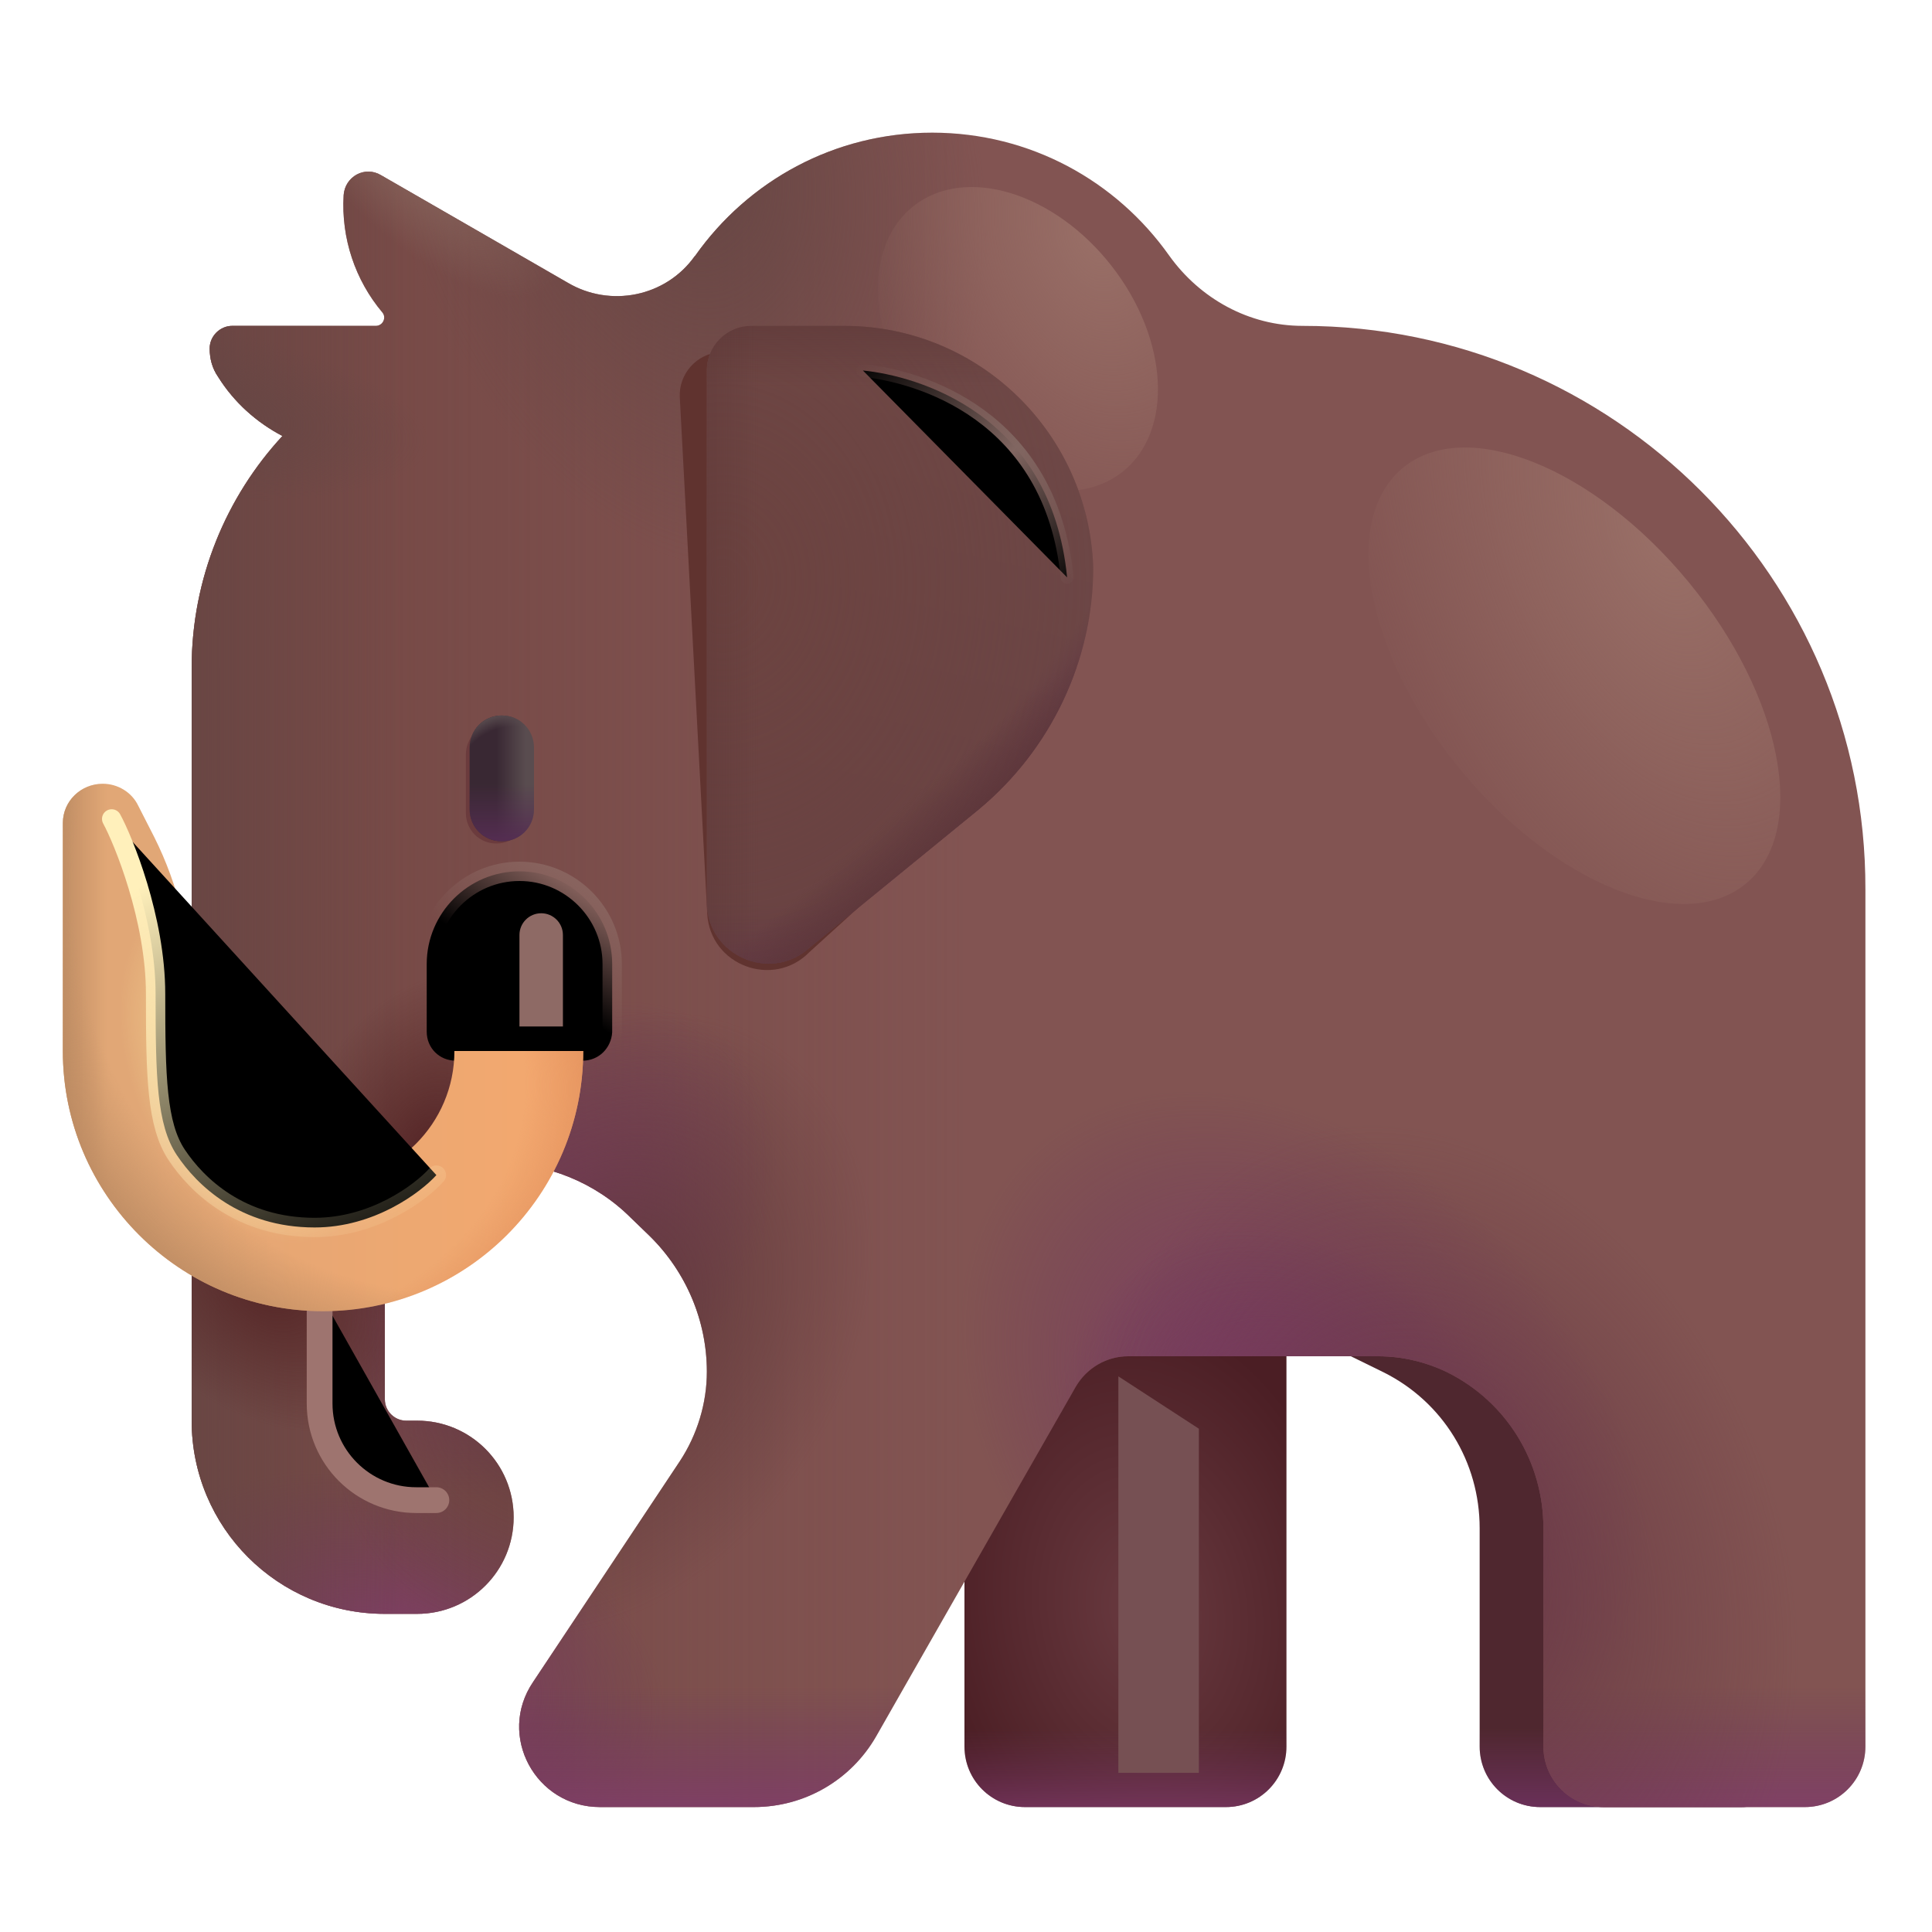 <svg viewBox="1 1 30 30" xmlns="http://www.w3.org/2000/svg">
<path d="M20.976 22.06H15.976V28.12C15.976 28.64 16.396 29.06 16.916 29.06H20.036C20.556 29.06 20.976 28.64 20.976 28.12V22.06Z" fill="url(#paint0_radial_28327_3508)"/>
<path d="M20.976 22.06H15.976V28.12C15.976 28.64 16.396 29.06 16.916 29.06H20.036C20.556 29.06 20.976 28.64 20.976 28.12V22.06Z" fill="url(#paint1_linear_28327_3508)"/>
<path d="M21.976 22.06L22.486 22.31C23.406 22.77 23.976 23.7 23.976 24.73V28.12C23.976 28.64 24.396 29.06 24.916 29.06H28.036C28.556 29.06 28.976 28.64 28.976 28.12V22.06H21.976Z" fill="#4F272F"/>
<path d="M21.976 22.06L22.486 22.31C23.406 22.77 23.976 23.7 23.976 24.73V28.12C23.976 28.64 24.396 29.06 24.916 29.06H28.036C28.556 29.06 28.976 28.64 28.976 28.12V22.06H21.976Z" fill="url(#paint2_linear_28327_3508)"/>
<path d="M21.226 6.06C20.396 6.06 19.636 5.64 19.156 4.97C18.336 3.81 16.996 3.06 15.476 3.06C13.956 3.06 12.616 3.81 11.796 4.97L11.786 4.98C11.336 5.61 10.476 5.78 9.816 5.39L6.916 3.72C6.666 3.57 6.356 3.74 6.336 4.03C6.296 4.7 6.516 5.35 6.936 5.85C7.006 5.93 6.946 6.06 6.836 6.06H4.606C4.416 6.06 4.256 6.22 4.256 6.41C4.256 6.57 4.296 6.72 4.386 6.85C4.636 7.25 4.986 7.56 5.386 7.77C4.516 8.71 3.976 9.98 3.976 11.37V19.06V23.06C3.976 24.72 5.316 26.06 6.976 26.06H7.476C8.306 26.06 8.976 25.39 8.976 24.56C8.976 23.73 8.306 23.06 7.476 23.06H7.306C7.126 23.06 6.976 22.91 6.976 22.73V19.44C6.976 19.23 7.146 19.06 7.356 19.06H8.726C9.496 19.06 10.246 19.36 10.796 19.91L11.086 20.19C11.656 20.75 11.976 21.51 11.976 22.3C11.976 22.79 11.826 23.28 11.556 23.69L9.276 27.12C8.716 27.95 9.316 29.06 10.316 29.06H12.706C13.496 29.06 14.216 28.64 14.606 27.96L17.706 22.53C17.876 22.24 18.186 22.06 18.516 22.06H22.406C22.776 22.06 23.146 22.15 23.476 22.31C24.396 22.77 24.966 23.7 24.966 24.73V28.12C24.966 28.64 25.386 29.06 25.906 29.06H29.026C29.546 29.06 29.966 28.64 29.966 28.12V22.06V14.81C29.976 9.98 26.056 6.06 21.226 6.06Z" fill="#825452"/>
<path d="M21.226 6.06C20.396 6.06 19.636 5.64 19.156 4.97C18.336 3.81 16.996 3.06 15.476 3.06C13.956 3.06 12.616 3.81 11.796 4.97L11.786 4.98C11.336 5.61 10.476 5.78 9.816 5.39L6.916 3.72C6.666 3.57 6.356 3.74 6.336 4.03C6.296 4.7 6.516 5.35 6.936 5.85C7.006 5.93 6.946 6.06 6.836 6.06H4.606C4.416 6.06 4.256 6.22 4.256 6.41C4.256 6.57 4.296 6.72 4.386 6.85C4.636 7.25 4.986 7.56 5.386 7.77C4.516 8.71 3.976 9.98 3.976 11.37V19.06V23.06C3.976 24.72 5.316 26.06 6.976 26.06H7.476C8.306 26.06 8.976 25.39 8.976 24.56C8.976 23.73 8.306 23.06 7.476 23.06H7.306C7.126 23.06 6.976 22.91 6.976 22.73V19.44C6.976 19.23 7.146 19.06 7.356 19.06H8.726C9.496 19.06 10.246 19.36 10.796 19.91L11.086 20.19C11.656 20.75 11.976 21.51 11.976 22.3C11.976 22.79 11.826 23.28 11.556 23.69L9.276 27.12C8.716 27.95 9.316 29.06 10.316 29.06H12.706C13.496 29.06 14.216 28.64 14.606 27.96L17.706 22.53C17.876 22.24 18.186 22.06 18.516 22.06H22.406C22.776 22.06 23.146 22.15 23.476 22.31C24.396 22.77 24.966 23.7 24.966 24.73V28.12C24.966 28.64 25.386 29.06 25.906 29.06H29.026C29.546 29.06 29.966 28.64 29.966 28.12V22.06V14.81C29.976 9.98 26.056 6.06 21.226 6.06Z" fill="url(#paint3_linear_28327_3508)"/>
<path d="M21.226 6.06C20.396 6.06 19.636 5.64 19.156 4.97C18.336 3.81 16.996 3.06 15.476 3.06C13.956 3.06 12.616 3.81 11.796 4.97L11.786 4.98C11.336 5.61 10.476 5.78 9.816 5.39L6.916 3.72C6.666 3.57 6.356 3.74 6.336 4.03C6.296 4.7 6.516 5.35 6.936 5.85C7.006 5.93 6.946 6.06 6.836 6.06H4.606C4.416 6.06 4.256 6.22 4.256 6.41C4.256 6.57 4.296 6.72 4.386 6.85C4.636 7.25 4.986 7.56 5.386 7.77C4.516 8.71 3.976 9.98 3.976 11.37V19.06V23.06C3.976 24.72 5.316 26.06 6.976 26.06H7.476C8.306 26.06 8.976 25.39 8.976 24.56C8.976 23.73 8.306 23.06 7.476 23.06H7.306C7.126 23.06 6.976 22.91 6.976 22.73V19.44C6.976 19.23 7.146 19.06 7.356 19.06H8.726C9.496 19.06 10.246 19.36 10.796 19.91L11.086 20.19C11.656 20.75 11.976 21.51 11.976 22.3C11.976 22.79 11.826 23.28 11.556 23.69L9.276 27.12C8.716 27.95 9.316 29.06 10.316 29.06H12.706C13.496 29.06 14.216 28.64 14.606 27.96L17.706 22.53C17.876 22.24 18.186 22.06 18.516 22.06H22.406C22.776 22.06 23.146 22.15 23.476 22.31C24.396 22.77 24.966 23.7 24.966 24.73V28.12C24.966 28.64 25.386 29.06 25.906 29.06H29.026C29.546 29.06 29.966 28.64 29.966 28.12V22.06V14.81C29.976 9.98 26.056 6.06 21.226 6.06Z" fill="url(#paint4_radial_28327_3508)"/>
<path d="M21.226 6.06C20.396 6.06 19.636 5.64 19.156 4.97C18.336 3.81 16.996 3.06 15.476 3.06C13.956 3.06 12.616 3.81 11.796 4.97L11.786 4.98C11.336 5.61 10.476 5.78 9.816 5.39L6.916 3.72C6.666 3.57 6.356 3.74 6.336 4.03C6.296 4.7 6.516 5.35 6.936 5.85C7.006 5.93 6.946 6.06 6.836 6.06H4.606C4.416 6.06 4.256 6.22 4.256 6.41C4.256 6.57 4.296 6.72 4.386 6.85C4.636 7.25 4.986 7.56 5.386 7.77C4.516 8.71 3.976 9.98 3.976 11.37V19.06V23.06C3.976 24.72 5.316 26.06 6.976 26.06H7.476C8.306 26.06 8.976 25.39 8.976 24.56C8.976 23.73 8.306 23.06 7.476 23.06H7.306C7.126 23.06 6.976 22.91 6.976 22.73V19.44C6.976 19.23 7.146 19.06 7.356 19.06H8.726C9.496 19.06 10.246 19.36 10.796 19.91L11.086 20.19C11.656 20.75 11.976 21.51 11.976 22.3C11.976 22.79 11.826 23.28 11.556 23.69L9.276 27.12C8.716 27.95 9.316 29.06 10.316 29.06H12.706C13.496 29.06 14.216 28.64 14.606 27.96L17.706 22.53C17.876 22.24 18.186 22.06 18.516 22.06H22.406C22.776 22.06 23.146 22.15 23.476 22.31C24.396 22.77 24.966 23.7 24.966 24.73V28.12C24.966 28.64 25.386 29.06 25.906 29.06H29.026C29.546 29.06 29.966 28.64 29.966 28.12V22.06V14.81C29.976 9.98 26.056 6.06 21.226 6.06Z" fill="url(#paint5_radial_28327_3508)"/>
<path d="M21.226 6.06C20.396 6.06 19.636 5.64 19.156 4.97C18.336 3.81 16.996 3.06 15.476 3.06C13.956 3.06 12.616 3.81 11.796 4.97L11.786 4.98C11.336 5.61 10.476 5.78 9.816 5.39L6.916 3.72C6.666 3.57 6.356 3.74 6.336 4.03C6.296 4.7 6.516 5.35 6.936 5.85C7.006 5.93 6.946 6.06 6.836 6.06H4.606C4.416 6.06 4.256 6.22 4.256 6.41C4.256 6.57 4.296 6.72 4.386 6.85C4.636 7.25 4.986 7.56 5.386 7.77C4.516 8.71 3.976 9.98 3.976 11.37V19.06V23.06C3.976 24.72 5.316 26.06 6.976 26.06H7.476C8.306 26.06 8.976 25.39 8.976 24.56C8.976 23.73 8.306 23.06 7.476 23.06H7.306C7.126 23.06 6.976 22.91 6.976 22.73V19.44C6.976 19.23 7.146 19.06 7.356 19.06H8.726C9.496 19.06 10.246 19.36 10.796 19.91L11.086 20.19C11.656 20.75 11.976 21.51 11.976 22.3C11.976 22.79 11.826 23.28 11.556 23.69L9.276 27.12C8.716 27.95 9.316 29.06 10.316 29.06H12.706C13.496 29.06 14.216 28.64 14.606 27.96L17.706 22.53C17.876 22.24 18.186 22.06 18.516 22.06H22.406C22.776 22.06 23.146 22.15 23.476 22.31C24.396 22.77 24.966 23.7 24.966 24.73V28.12C24.966 28.64 25.386 29.06 25.906 29.06H29.026C29.546 29.06 29.966 28.64 29.966 28.12V22.06V14.81C29.976 9.98 26.056 6.06 21.226 6.06Z" fill="url(#paint6_radial_28327_3508)"/>
<path d="M21.226 6.06C20.396 6.06 19.636 5.64 19.156 4.97C18.336 3.81 16.996 3.06 15.476 3.06C13.956 3.06 12.616 3.81 11.796 4.97L11.786 4.98C11.336 5.61 10.476 5.78 9.816 5.39L6.916 3.72C6.666 3.57 6.356 3.74 6.336 4.03C6.296 4.7 6.516 5.35 6.936 5.85C7.006 5.93 6.946 6.06 6.836 6.06H4.606C4.416 6.06 4.256 6.22 4.256 6.41C4.256 6.57 4.296 6.72 4.386 6.85C4.636 7.25 4.986 7.56 5.386 7.77C4.516 8.71 3.976 9.98 3.976 11.37V19.06V23.06C3.976 24.72 5.316 26.06 6.976 26.06H7.476C8.306 26.06 8.976 25.39 8.976 24.56C8.976 23.73 8.306 23.06 7.476 23.06H7.306C7.126 23.06 6.976 22.91 6.976 22.73V19.44C6.976 19.23 7.146 19.06 7.356 19.06H8.726C9.496 19.06 10.246 19.36 10.796 19.91L11.086 20.19C11.656 20.75 11.976 21.51 11.976 22.3C11.976 22.79 11.826 23.28 11.556 23.69L9.276 27.12C8.716 27.95 9.316 29.06 10.316 29.06H12.706C13.496 29.06 14.216 28.64 14.606 27.96L17.706 22.53C17.876 22.24 18.186 22.06 18.516 22.06H22.406C22.776 22.06 23.146 22.15 23.476 22.31C24.396 22.77 24.966 23.7 24.966 24.73V28.12C24.966 28.64 25.386 29.06 25.906 29.06H29.026C29.546 29.06 29.966 28.64 29.966 28.12V22.06V14.81C29.976 9.98 26.056 6.06 21.226 6.06Z" fill="url(#paint7_radial_28327_3508)"/>
<path d="M21.226 6.06C20.396 6.06 19.636 5.64 19.156 4.97C18.336 3.81 16.996 3.06 15.476 3.06C13.956 3.06 12.616 3.81 11.796 4.97L11.786 4.98C11.336 5.61 10.476 5.78 9.816 5.39L6.916 3.72C6.666 3.57 6.356 3.74 6.336 4.03C6.296 4.7 6.516 5.35 6.936 5.85C7.006 5.93 6.946 6.06 6.836 6.06H4.606C4.416 6.06 4.256 6.22 4.256 6.41C4.256 6.57 4.296 6.72 4.386 6.85C4.636 7.25 4.986 7.56 5.386 7.77C4.516 8.71 3.976 9.98 3.976 11.37V19.06V23.06C3.976 24.72 5.316 26.06 6.976 26.06H7.476C8.306 26.06 8.976 25.39 8.976 24.56C8.976 23.73 8.306 23.06 7.476 23.06H7.306C7.126 23.06 6.976 22.91 6.976 22.73V19.44C6.976 19.23 7.146 19.06 7.356 19.06H8.726C9.496 19.06 10.246 19.36 10.796 19.91L11.086 20.19C11.656 20.75 11.976 21.51 11.976 22.3C11.976 22.79 11.826 23.28 11.556 23.69L9.276 27.12C8.716 27.95 9.316 29.06 10.316 29.06H12.706C13.496 29.06 14.216 28.64 14.606 27.96L17.706 22.53C17.876 22.24 18.186 22.06 18.516 22.06H22.406C22.776 22.06 23.146 22.15 23.476 22.31C24.396 22.77 24.966 23.7 24.966 24.73V28.12C24.966 28.64 25.386 29.06 25.906 29.06H29.026C29.546 29.06 29.966 28.64 29.966 28.12V22.06V14.81C29.976 9.98 26.056 6.06 21.226 6.06Z" fill="url(#paint8_linear_28327_3508)"/>
<path d="M21.226 6.06C20.396 6.06 19.636 5.64 19.156 4.97C18.336 3.81 16.996 3.06 15.476 3.06C13.956 3.06 12.616 3.81 11.796 4.97L11.786 4.98C11.336 5.61 10.476 5.78 9.816 5.39L6.916 3.72C6.666 3.57 6.356 3.74 6.336 4.03C6.296 4.7 6.516 5.35 6.936 5.85C7.006 5.93 6.946 6.06 6.836 6.06H4.606C4.416 6.06 4.256 6.22 4.256 6.41C4.256 6.57 4.296 6.72 4.386 6.85C4.636 7.25 4.986 7.56 5.386 7.77C4.516 8.71 3.976 9.98 3.976 11.37V19.06V23.06C3.976 24.72 5.316 26.06 6.976 26.06H7.476C8.306 26.06 8.976 25.39 8.976 24.56C8.976 23.73 8.306 23.06 7.476 23.06H7.306C7.126 23.06 6.976 22.91 6.976 22.73V19.44C6.976 19.23 7.146 19.06 7.356 19.06H8.726C9.496 19.06 10.246 19.36 10.796 19.91L11.086 20.19C11.656 20.75 11.976 21.51 11.976 22.3C11.976 22.79 11.826 23.28 11.556 23.69L9.276 27.12C8.716 27.95 9.316 29.06 10.316 29.06H12.706C13.496 29.06 14.216 28.64 14.606 27.96L17.706 22.53C17.876 22.24 18.186 22.06 18.516 22.06H22.406C22.776 22.06 23.146 22.15 23.476 22.31C24.396 22.77 24.966 23.7 24.966 24.73V28.12C24.966 28.64 25.386 29.06 25.906 29.06H29.026C29.546 29.06 29.966 28.64 29.966 28.12V22.06V14.81C29.976 9.98 26.056 6.06 21.226 6.06Z" fill="url(#paint9_radial_28327_3508)"/>
<path d="M21.226 6.06C20.396 6.06 19.636 5.64 19.156 4.97C18.336 3.81 16.996 3.06 15.476 3.06C13.956 3.06 12.616 3.81 11.796 4.97L11.786 4.98C11.336 5.61 10.476 5.78 9.816 5.39L6.916 3.72C6.666 3.57 6.356 3.74 6.336 4.03C6.296 4.7 6.516 5.35 6.936 5.85C7.006 5.93 6.946 6.06 6.836 6.06H4.606C4.416 6.06 4.256 6.22 4.256 6.41C4.256 6.57 4.296 6.72 4.386 6.85C4.636 7.25 4.986 7.56 5.386 7.77C4.516 8.71 3.976 9.98 3.976 11.37V19.06V23.06C3.976 24.72 5.316 26.06 6.976 26.06H7.476C8.306 26.06 8.976 25.39 8.976 24.56C8.976 23.73 8.306 23.06 7.476 23.06H7.306C7.126 23.06 6.976 22.91 6.976 22.73V19.44C6.976 19.23 7.146 19.06 7.356 19.06H8.726C9.496 19.06 10.246 19.36 10.796 19.91L11.086 20.19C11.656 20.75 11.976 21.51 11.976 22.3C11.976 22.79 11.826 23.28 11.556 23.69L9.276 27.12C8.716 27.95 9.316 29.06 10.316 29.06H12.706C13.496 29.06 14.216 28.64 14.606 27.96L17.706 22.53C17.876 22.24 18.186 22.06 18.516 22.06H22.406C22.776 22.06 23.146 22.15 23.476 22.31C24.396 22.77 24.966 23.7 24.966 24.73V28.12C24.966 28.64 25.386 29.06 25.906 29.06H29.026C29.546 29.06 29.966 28.64 29.966 28.12V22.06V14.81C29.976 9.98 26.056 6.06 21.226 6.06Z" fill="url(#paint10_linear_28327_3508)"/>
<path d="M21.226 6.06C20.396 6.06 19.636 5.64 19.156 4.97C18.336 3.81 16.996 3.06 15.476 3.06C13.956 3.06 12.616 3.81 11.796 4.97L11.786 4.98C11.336 5.61 10.476 5.78 9.816 5.39L6.916 3.72C6.666 3.57 6.356 3.74 6.336 4.03C6.296 4.7 6.516 5.35 6.936 5.85C7.006 5.93 6.946 6.06 6.836 6.06H4.606C4.416 6.06 4.256 6.22 4.256 6.41C4.256 6.57 4.296 6.72 4.386 6.85C4.636 7.25 4.986 7.56 5.386 7.77C4.516 8.71 3.976 9.98 3.976 11.37V19.06V23.06C3.976 24.72 5.316 26.06 6.976 26.06H7.476C8.306 26.06 8.976 25.39 8.976 24.56C8.976 23.73 8.306 23.06 7.476 23.06H7.306C7.126 23.06 6.976 22.91 6.976 22.73V19.44C6.976 19.23 7.146 19.06 7.356 19.06H8.726C9.496 19.06 10.246 19.36 10.796 19.91L11.086 20.19C11.656 20.75 11.976 21.51 11.976 22.3C11.976 22.79 11.826 23.28 11.556 23.69L9.276 27.12C8.716 27.95 9.316 29.06 10.316 29.06H12.706C13.496 29.06 14.216 28.64 14.606 27.96L17.706 22.53C17.876 22.24 18.186 22.06 18.516 22.06H22.406C22.776 22.06 23.146 22.15 23.476 22.31C24.396 22.77 24.966 23.7 24.966 24.73V28.12C24.966 28.64 25.386 29.06 25.906 29.06H29.026C29.546 29.06 29.966 28.64 29.966 28.12V22.06V14.81C29.976 9.98 26.056 6.06 21.226 6.06Z" fill="url(#paint11_radial_28327_3508)"/>
<path d="M21.226 6.06C20.396 6.06 19.636 5.64 19.156 4.97C18.336 3.81 16.996 3.06 15.476 3.06C13.956 3.06 12.616 3.81 11.796 4.97L11.786 4.98C11.336 5.61 10.476 5.78 9.816 5.39L6.916 3.72C6.666 3.57 6.356 3.74 6.336 4.03C6.296 4.7 6.516 5.35 6.936 5.85C7.006 5.93 6.946 6.06 6.836 6.06H4.606C4.416 6.06 4.256 6.22 4.256 6.41C4.256 6.57 4.296 6.72 4.386 6.85C4.636 7.25 4.986 7.56 5.386 7.77C4.516 8.71 3.976 9.98 3.976 11.37V19.06V23.06C3.976 24.72 5.316 26.06 6.976 26.06H7.476C8.306 26.06 8.976 25.39 8.976 24.56C8.976 23.73 8.306 23.06 7.476 23.06H7.306C7.126 23.06 6.976 22.91 6.976 22.73V19.44C6.976 19.23 7.146 19.06 7.356 19.06H8.726C9.496 19.06 10.246 19.36 10.796 19.91L11.086 20.19C11.656 20.75 11.976 21.51 11.976 22.3C11.976 22.79 11.826 23.28 11.556 23.69L9.276 27.12C8.716 27.95 9.316 29.06 10.316 29.06H12.706C13.496 29.06 14.216 28.64 14.606 27.96L17.706 22.53C17.876 22.24 18.186 22.06 18.516 22.06H22.406C22.776 22.06 23.146 22.15 23.476 22.31C24.396 22.77 24.966 23.7 24.966 24.73V28.12C24.966 28.64 25.386 29.06 25.906 29.06H29.026C29.546 29.06 29.966 28.64 29.966 28.12V22.06V14.81C29.976 9.98 26.056 6.06 21.226 6.06Z" fill="url(#paint12_radial_28327_3508)"/>
<path d="M21.226 6.06C20.396 6.06 19.636 5.64 19.156 4.97C18.336 3.81 16.996 3.06 15.476 3.06C13.956 3.06 12.616 3.81 11.796 4.97L11.786 4.98C11.336 5.61 10.476 5.78 9.816 5.39L6.916 3.72C6.666 3.57 6.356 3.74 6.336 4.03C6.296 4.7 6.516 5.35 6.936 5.85C7.006 5.93 6.946 6.06 6.836 6.06H4.606C4.416 6.06 4.256 6.22 4.256 6.41C4.256 6.57 4.296 6.72 4.386 6.85C4.636 7.25 4.986 7.56 5.386 7.77C4.516 8.71 3.976 9.98 3.976 11.37V19.06V23.06C3.976 24.72 5.316 26.06 6.976 26.06H7.476C8.306 26.06 8.976 25.39 8.976 24.56C8.976 23.73 8.306 23.06 7.476 23.06H7.306C7.126 23.06 6.976 22.91 6.976 22.73V19.44C6.976 19.23 7.146 19.06 7.356 19.06H8.726C9.496 19.06 10.246 19.36 10.796 19.91L11.086 20.19C11.656 20.75 11.976 21.51 11.976 22.3C11.976 22.79 11.826 23.28 11.556 23.69L9.276 27.12C8.716 27.95 9.316 29.06 10.316 29.06H12.706C13.496 29.06 14.216 28.64 14.606 27.96L17.706 22.53C17.876 22.24 18.186 22.06 18.516 22.06H22.406C22.776 22.06 23.146 22.15 23.476 22.31C24.396 22.77 24.966 23.7 24.966 24.73V28.12C24.966 28.64 25.386 29.06 25.906 29.06H29.026C29.546 29.06 29.966 28.64 29.966 28.12V22.06V14.81C29.976 9.98 26.056 6.06 21.226 6.06Z" fill="url(#paint13_radial_28327_3508)"/>
<path d="M21.226 6.06C20.396 6.06 19.636 5.64 19.156 4.97C18.336 3.81 16.996 3.06 15.476 3.06C13.956 3.06 12.616 3.81 11.796 4.97L11.786 4.98C11.336 5.61 10.476 5.78 9.816 5.39L6.916 3.72C6.666 3.57 6.356 3.74 6.336 4.03C6.296 4.7 6.516 5.35 6.936 5.85C7.006 5.93 6.946 6.06 6.836 6.06H4.606C4.416 6.06 4.256 6.22 4.256 6.41C4.256 6.57 4.296 6.72 4.386 6.85C4.636 7.25 4.986 7.56 5.386 7.77C4.516 8.71 3.976 9.98 3.976 11.37V19.06V23.06C3.976 24.72 5.316 26.06 6.976 26.06H7.476C8.306 26.06 8.976 25.39 8.976 24.56C8.976 23.73 8.306 23.06 7.476 23.06H7.306C7.126 23.06 6.976 22.91 6.976 22.73V19.44C6.976 19.23 7.146 19.06 7.356 19.06H8.726C9.496 19.06 10.246 19.36 10.796 19.91L11.086 20.19C11.656 20.75 11.976 21.51 11.976 22.3C11.976 22.79 11.826 23.28 11.556 23.69L9.276 27.12C8.716 27.95 9.316 29.06 10.316 29.06H12.706C13.496 29.06 14.216 28.64 14.606 27.96L17.706 22.53C17.876 22.24 18.186 22.06 18.516 22.06H22.406C22.776 22.06 23.146 22.15 23.476 22.31C24.396 22.77 24.966 23.7 24.966 24.73V28.12C24.966 28.64 25.386 29.06 25.906 29.06H29.026C29.546 29.06 29.966 28.64 29.966 28.12V22.06V14.81C29.976 9.98 26.056 6.06 21.226 6.06Z" fill="url(#paint14_radial_28327_3508)"/>
<path d="M21.226 6.06C20.396 6.06 19.636 5.64 19.156 4.97C18.336 3.81 16.996 3.06 15.476 3.06C13.956 3.06 12.616 3.81 11.796 4.97L11.786 4.98C11.336 5.61 10.476 5.78 9.816 5.39L6.916 3.72C6.666 3.57 6.356 3.74 6.336 4.03C6.296 4.7 6.516 5.35 6.936 5.85C7.006 5.93 6.946 6.06 6.836 6.06H4.606C4.416 6.06 4.256 6.22 4.256 6.41C4.256 6.57 4.296 6.72 4.386 6.85C4.636 7.25 4.986 7.56 5.386 7.77C4.516 8.71 3.976 9.98 3.976 11.37V19.06V23.06C3.976 24.72 5.316 26.06 6.976 26.06H7.476C8.306 26.06 8.976 25.39 8.976 24.56C8.976 23.73 8.306 23.06 7.476 23.06H7.306C7.126 23.06 6.976 22.91 6.976 22.73V19.44C6.976 19.23 7.146 19.06 7.356 19.06H8.726C9.496 19.06 10.246 19.36 10.796 19.91L11.086 20.19C11.656 20.75 11.976 21.51 11.976 22.3C11.976 22.79 11.826 23.28 11.556 23.69L9.276 27.12C8.716 27.95 9.316 29.06 10.316 29.06H12.706C13.496 29.06 14.216 28.64 14.606 27.96L17.706 22.53C17.876 22.24 18.186 22.06 18.516 22.06H22.406C22.776 22.06 23.146 22.15 23.476 22.31C24.396 22.77 24.966 23.7 24.966 24.73V28.12C24.966 28.64 25.386 29.06 25.906 29.06H29.026C29.546 29.06 29.966 28.64 29.966 28.12V22.06V14.81C29.976 9.98 26.056 6.06 21.226 6.06Z" fill="url(#paint15_radial_28327_3508)"/>
<path d="M21.226 6.06C20.396 6.06 19.636 5.64 19.156 4.97C18.336 3.81 16.996 3.06 15.476 3.06C13.956 3.06 12.616 3.81 11.796 4.97L11.786 4.98C11.336 5.61 10.476 5.78 9.816 5.39L6.916 3.72C6.666 3.57 6.356 3.74 6.336 4.03C6.296 4.7 6.516 5.35 6.936 5.85C7.006 5.93 6.946 6.06 6.836 6.06H4.606C4.416 6.06 4.256 6.22 4.256 6.41C4.256 6.57 4.296 6.72 4.386 6.85C4.636 7.25 4.986 7.56 5.386 7.77C4.516 8.71 3.976 9.98 3.976 11.37V19.06V23.06C3.976 24.72 5.316 26.06 6.976 26.06H7.476C8.306 26.06 8.976 25.39 8.976 24.56C8.976 23.73 8.306 23.06 7.476 23.06H7.306C7.126 23.06 6.976 22.91 6.976 22.73V19.44C6.976 19.23 7.146 19.06 7.356 19.06H8.726C9.496 19.06 10.246 19.36 10.796 19.91L11.086 20.19C11.656 20.75 11.976 21.51 11.976 22.3C11.976 22.79 11.826 23.28 11.556 23.69L9.276 27.12C8.716 27.95 9.316 29.06 10.316 29.06H12.706C13.496 29.06 14.216 28.64 14.606 27.96L17.706 22.53C17.876 22.24 18.186 22.06 18.516 22.06H22.406C22.776 22.06 23.146 22.15 23.476 22.31C24.396 22.77 24.966 23.7 24.966 24.73V28.12C24.966 28.64 25.386 29.06 25.906 29.06H29.026C29.546 29.06 29.966 28.64 29.966 28.12V22.06V14.81C29.976 9.98 26.056 6.06 21.226 6.06Z" fill="url(#paint16_radial_28327_3508)"/>
<g filter="url(#filter0_f_28327_3508)">
<ellipse cx="16.807" cy="6.264" rx="1.844" ry="2.625" transform="rotate(-38.018 16.807 6.264)" fill="url(#paint17_radial_28327_3508)"/>
</g>
<g filter="url(#filter1_f_28327_3508)">
<ellipse cx="25.447" cy="11.493" rx="2.294" ry="4.185" transform="rotate(-39.505 25.447 11.493)" fill="url(#paint18_radial_28327_3508)"/>
</g>
<g filter="url(#filter2_f_28327_3508)">
<path d="M17.535 9.832C17.36 7.817 15.624 6.285 13.586 6.393L12.189 6.467C11.821 6.487 11.536 6.804 11.556 7.172L11.982 15.187C12.025 15.992 13.008 16.358 13.57 15.783L16.002 13.572C17.041 12.611 17.61 11.238 17.535 9.832Z" fill="#60332F"/>
</g>
<path d="M17.976 9.81C17.906 7.73 16.206 6.06 14.106 6.06H12.666C12.286 6.06 11.976 6.37 11.976 6.75V15.01C11.976 15.84 12.966 16.27 13.576 15.71L16.196 13.57C17.316 12.64 17.976 11.26 17.976 9.81Z" fill="url(#paint19_linear_28327_3508)"/>
<path d="M17.976 9.81C17.906 7.73 16.206 6.06 14.106 6.06H12.666C12.286 6.06 11.976 6.37 11.976 6.75V15.01C11.976 15.84 12.966 16.27 13.576 15.71L16.196 13.57C17.316 12.64 17.976 11.26 17.976 9.81Z" fill="url(#paint20_linear_28327_3508)"/>
<path d="M17.976 9.81C17.906 7.73 16.206 6.06 14.106 6.06H12.666C12.286 6.06 11.976 6.37 11.976 6.75V15.01C11.976 15.84 12.966 16.27 13.576 15.71L16.196 13.57C17.316 12.64 17.976 11.26 17.976 9.81Z" fill="url(#paint21_radial_28327_3508)"/>
<path d="M17.976 9.81C17.906 7.73 16.206 6.06 14.106 6.06H12.666C12.286 6.06 11.976 6.37 11.976 6.75V15.01C11.976 15.84 12.966 16.27 13.576 15.71L16.196 13.57C17.316 12.64 17.976 11.26 17.976 9.81Z" fill="url(#paint22_radial_28327_3508)"/>
<path d="M17.976 9.81C17.906 7.73 16.206 6.06 14.106 6.06H12.666C12.286 6.06 11.976 6.37 11.976 6.75V15.01C11.976 15.84 12.966 16.27 13.576 15.71L16.196 13.57C17.316 12.64 17.976 11.26 17.976 9.81Z" fill="url(#paint23_linear_28327_3508)"/>
<path d="M17.976 9.81C17.906 7.73 16.206 6.06 14.106 6.06H12.666C12.286 6.06 11.976 6.37 11.976 6.75V15.01C11.976 15.84 12.966 16.27 13.576 15.71L16.196 13.57C17.316 12.64 17.976 11.26 17.976 9.81Z" fill="url(#paint24_linear_28327_3508)"/>
<path d="M17.976 9.81C17.906 7.73 16.206 6.06 14.106 6.06H12.666C12.286 6.06 11.976 6.37 11.976 6.75V15.01C11.976 15.84 12.966 16.27 13.576 15.71L16.196 13.57C17.316 12.64 17.976 11.26 17.976 9.81Z" fill="url(#paint25_linear_28327_3508)"/>
<g filter="url(#filter3_f_28327_3508)">
<path d="M8.708 14.098C8.443 14.098 8.234 13.889 8.234 13.623V12.717C8.234 12.451 8.443 12.242 8.708 12.242C8.974 12.242 9.183 12.451 9.183 12.717V13.623C9.183 13.889 8.974 14.098 8.708 14.098Z" fill="#6B3B3D"/>
</g>
<path d="M8.792 14.064C8.512 14.064 8.292 13.844 8.292 13.564V12.61C8.292 12.33 8.512 12.11 8.792 12.11C9.072 12.11 9.292 12.33 9.292 12.61V13.564C9.292 13.844 9.072 14.064 8.792 14.064Z" fill="url(#paint26_linear_28327_3508)"/>
<path d="M8.792 14.064C8.512 14.064 8.292 13.844 8.292 13.564V12.61C8.292 12.33 8.512 12.11 8.792 12.11C9.072 12.11 9.292 12.33 9.292 12.61V13.564C9.292 13.844 9.072 14.064 8.792 14.064Z" fill="url(#paint27_linear_28327_3508)"/>
<path d="M8.792 14.064C8.512 14.064 8.292 13.844 8.292 13.564V12.61C8.292 12.33 8.512 12.11 8.792 12.11C9.072 12.11 9.292 12.33 9.292 12.61V13.564C9.292 13.844 9.072 14.064 8.792 14.064Z" fill="url(#paint28_radial_28327_3508)"/>
<path d="M10.046 17.32H8.076C7.906 17.32 7.776 17.19 7.776 17.02V15.97C7.776 15.26 8.356 14.68 9.066 14.68C9.776 14.68 10.356 15.26 10.356 15.97V17.02C10.346 17.19 10.216 17.32 10.046 17.32Z" fill="#754940"/>
<path d="M10.046 17.32H8.076C7.906 17.32 7.776 17.19 7.776 17.02V15.97C7.776 15.26 8.356 14.68 9.066 14.68C9.776 14.68 10.356 15.26 10.356 15.97V17.02C10.346 17.19 10.216 17.32 10.046 17.32Z" fill="url(#paint29_linear_28327_3508)"/>
<g filter="url(#filter4_f_28327_3508)">
<path d="M10.506 17.029L10.506 17.029V17.02V15.97C10.506 15.177 9.859 14.53 9.066 14.53C8.273 14.53 7.626 15.177 7.626 15.97V17.02C7.626 17.273 7.823 17.47 8.076 17.47H10.046C10.3 17.47 10.491 17.273 10.506 17.029Z" stroke="url(#paint30_linear_28327_3508)" stroke-width="0.3"/>
</g>
<g filter="url(#filter5_f_28327_3508)">
<path d="M5.963 21.076V22.794C5.963 23.623 6.635 24.294 7.463 24.294H7.776" stroke="#9E746F" stroke-width="0.4" stroke-linecap="round"/>
</g>
<path d="M8.056 17.32C8.056 18.45 7.136 19.36 6.016 19.36C4.896 19.37 3.976 18.45 3.976 17.32V16.46C3.976 15.6 3.776 14.76 3.396 14L3.146 13.51C3.046 13.3 2.826 13.17 2.596 13.17C2.256 13.17 1.976 13.44 1.976 13.78V17.32C1.976 19.55 3.786 21.36 6.016 21.36C8.246 21.36 10.056 19.55 10.056 17.32H8.056V17.32Z" fill="url(#paint31_linear_28327_3508)"/>
<path d="M8.056 17.32C8.056 18.45 7.136 19.36 6.016 19.36C4.896 19.37 3.976 18.45 3.976 17.32V16.46C3.976 15.6 3.776 14.76 3.396 14L3.146 13.51C3.046 13.3 2.826 13.17 2.596 13.17C2.256 13.17 1.976 13.44 1.976 13.78V17.32C1.976 19.55 3.786 21.36 6.016 21.36C8.246 21.36 10.056 19.55 10.056 17.32H8.056V17.32Z" fill="url(#paint32_radial_28327_3508)"/>
<path d="M8.056 17.32C8.056 18.45 7.136 19.36 6.016 19.36C4.896 19.37 3.976 18.45 3.976 17.32V16.46C3.976 15.6 3.776 14.76 3.396 14L3.146 13.51C3.046 13.3 2.826 13.17 2.596 13.17C2.256 13.17 1.976 13.44 1.976 13.78V17.32C1.976 19.55 3.786 21.36 6.016 21.36C8.246 21.36 10.056 19.55 10.056 17.32H8.056V17.32Z" fill="url(#paint33_linear_28327_3508)"/>
<path d="M8.056 17.32C8.056 18.45 7.136 19.36 6.016 19.36C4.896 19.37 3.976 18.45 3.976 17.32V16.46C3.976 15.6 3.776 14.76 3.396 14L3.146 13.51C3.046 13.3 2.826 13.17 2.596 13.17C2.256 13.17 1.976 13.44 1.976 13.78V17.32C1.976 19.55 3.786 21.36 6.016 21.36C8.246 21.36 10.056 19.55 10.056 17.32H8.056V17.32Z" fill="url(#paint34_radial_28327_3508)"/>
<path d="M8.056 17.32C8.056 18.45 7.136 19.36 6.016 19.36C4.896 19.37 3.976 18.45 3.976 17.32V16.46C3.976 15.6 3.776 14.76 3.396 14L3.146 13.51C3.046 13.3 2.826 13.17 2.596 13.17C2.256 13.17 1.976 13.44 1.976 13.78V17.32C1.976 19.55 3.786 21.36 6.016 21.36C8.246 21.36 10.056 19.55 10.056 17.32H8.056V17.32Z" fill="url(#paint35_radial_28327_3508)"/>
<g filter="url(#filter6_f_28327_3508)">
<path d="M14.399 6.753C15.238 6.836 17.32 7.419 17.57 9.966" stroke="url(#paint36_linear_28327_3508)" stroke-width="0.2" stroke-linecap="round"/>
</g>
<g filter="url(#filter7_f_28327_3508)">
<path d="M2.734 13.716C2.913 14.044 3.416 15.263 3.416 16.435C3.416 17.716 3.432 18.466 3.745 18.935C4.057 19.404 4.729 20.06 5.885 20.06C6.81 20.06 7.531 19.518 7.776 19.247" stroke="url(#paint37_linear_28327_3508)" stroke-width="0.3" stroke-linecap="round"/>
</g>
<g filter="url(#filter8_f_28327_3508)">
<path d="M9.066 15.519C9.066 15.332 9.217 15.181 9.404 15.181V15.181C9.59 15.181 9.741 15.332 9.741 15.519V16.939H9.066V15.519Z" fill="#8E6A65"/>
</g>
<g filter="url(#filter9_f_28327_3508)">
<path d="M18.366 22.372L19.616 23.185V28.529H18.366V22.372Z" fill="#765053"/>
</g>
<defs>
<filter id="filter0_f_28327_3508" x="13.133" y="2.404" width="7.347" height="7.719" filterUnits="userSpaceOnUse" color-interpolation-filters="sRGB">
<feFlood flood-opacity="0" result="BackgroundImageFix"/>
<feBlend mode="normal" in="SourceGraphic" in2="BackgroundImageFix" result="shape"/>
<feGaussianBlur stdDeviation="0.75" result="effect1_foregroundBlur_28327_3508"/>
</filter>
<filter id="filter1_f_28327_3508" x="20.75" y="6.449" width="9.395" height="10.089" filterUnits="userSpaceOnUse" color-interpolation-filters="sRGB">
<feFlood flood-opacity="0" result="BackgroundImageFix"/>
<feBlend mode="normal" in="SourceGraphic" in2="BackgroundImageFix" result="shape"/>
<feGaussianBlur stdDeviation="0.75" result="effect1_foregroundBlur_28327_3508"/>
</filter>
<filter id="filter2_f_28327_3508" x="10.755" y="5.588" width="7.587" height="11.275" filterUnits="userSpaceOnUse" color-interpolation-filters="sRGB">
<feFlood flood-opacity="0" result="BackgroundImageFix"/>
<feBlend mode="normal" in="SourceGraphic" in2="BackgroundImageFix" result="shape"/>
<feGaussianBlur stdDeviation="0.4" result="effect1_foregroundBlur_28327_3508"/>
</filter>
<filter id="filter3_f_28327_3508" x="7.734" y="11.742" width="1.949" height="2.855" filterUnits="userSpaceOnUse" color-interpolation-filters="sRGB">
<feFlood flood-opacity="0" result="BackgroundImageFix"/>
<feBlend mode="normal" in="SourceGraphic" in2="BackgroundImageFix" result="shape"/>
<feGaussianBlur stdDeviation="0.25" result="effect1_foregroundBlur_28327_3508"/>
</filter>
<filter id="filter4_f_28327_3508" x="7.176" y="14.08" width="3.78" height="3.84" filterUnits="userSpaceOnUse" color-interpolation-filters="sRGB">
<feFlood flood-opacity="0" result="BackgroundImageFix"/>
<feBlend mode="normal" in="SourceGraphic" in2="BackgroundImageFix" result="shape"/>
<feGaussianBlur stdDeviation="0.15" result="effect1_foregroundBlur_28327_3508"/>
</filter>
<filter id="filter5_f_28327_3508" x="4.963" y="20.076" width="3.813" height="5.219" filterUnits="userSpaceOnUse" color-interpolation-filters="sRGB">
<feFlood flood-opacity="0" result="BackgroundImageFix"/>
<feBlend mode="normal" in="SourceGraphic" in2="BackgroundImageFix" result="shape"/>
<feGaussianBlur stdDeviation="0.4" result="effect1_foregroundBlur_28327_3508"/>
</filter>
<filter id="filter6_f_28327_3508" x="13.899" y="6.253" width="4.171" height="4.213" filterUnits="userSpaceOnUse" color-interpolation-filters="sRGB">
<feFlood flood-opacity="0" result="BackgroundImageFix"/>
<feBlend mode="normal" in="SourceGraphic" in2="BackgroundImageFix" result="shape"/>
<feGaussianBlur stdDeviation="0.2" result="effect1_foregroundBlur_28327_3508"/>
</filter>
<filter id="filter7_f_28327_3508" x="2.084" y="13.066" width="6.342" height="7.644" filterUnits="userSpaceOnUse" color-interpolation-filters="sRGB">
<feFlood flood-opacity="0" result="BackgroundImageFix"/>
<feBlend mode="normal" in="SourceGraphic" in2="BackgroundImageFix" result="shape"/>
<feGaussianBlur stdDeviation="0.25" result="effect1_foregroundBlur_28327_3508"/>
</filter>
<filter id="filter8_f_28327_3508" x="8.466" y="14.581" width="1.876" height="2.958" filterUnits="userSpaceOnUse" color-interpolation-filters="sRGB">
<feFlood flood-opacity="0" result="BackgroundImageFix"/>
<feBlend mode="normal" in="SourceGraphic" in2="BackgroundImageFix" result="shape"/>
<feGaussianBlur stdDeviation="0.3" result="effect1_foregroundBlur_28327_3508"/>
</filter>
<filter id="filter9_f_28327_3508" x="16.866" y="20.872" width="4.25" height="9.156" filterUnits="userSpaceOnUse" color-interpolation-filters="sRGB">
<feFlood flood-opacity="0" result="BackgroundImageFix"/>
<feBlend mode="normal" in="SourceGraphic" in2="BackgroundImageFix" result="shape"/>
<feGaussianBlur stdDeviation="0.75" result="effect1_foregroundBlur_28327_3508"/>
</filter>
<radialGradient id="paint0_radial_28327_3508" cx="0" cy="0" r="1" gradientUnits="userSpaceOnUse" gradientTransform="translate(18.757 25.997) rotate(81.545) scale(4.676 3.328)">
<stop stop-color="#693A40"/>
<stop offset="1" stop-color="#4B1E24"/>
</radialGradient>
<linearGradient id="paint1_linear_28327_3508" x1="20.172" y1="29.591" x2="20.172" y2="27.06" gradientUnits="userSpaceOnUse">
<stop stop-color="#873D72"/>
<stop offset="0.69" stop-color="#6A315A" stop-opacity="0"/>
</linearGradient>
<linearGradient id="paint2_linear_28327_3508" x1="25.07" y1="29.435" x2="25.07" y2="27.841" gradientUnits="userSpaceOnUse">
<stop stop-color="#723365"/>
<stop offset="1" stop-color="#723365" stop-opacity="0"/>
</linearGradient>
<linearGradient id="paint3_linear_28327_3508" x1="1.226" y1="21.747" x2="15.976" y2="21.747" gradientUnits="userSpaceOnUse">
<stop stop-color="#704440"/>
<stop offset="1" stop-color="#704440" stop-opacity="0"/>
</linearGradient>
<radialGradient id="paint4_radial_28327_3508" cx="0" cy="0" r="1" gradientUnits="userSpaceOnUse" gradientTransform="translate(21.226 23.372) rotate(-133.397) scale(6.193 4.442)">
<stop stop-color="#873D72"/>
<stop offset="1" stop-color="#6A315A" stop-opacity="0"/>
</radialGradient>
<radialGradient id="paint5_radial_28327_3508" cx="0" cy="0" r="1" gradientUnits="userSpaceOnUse" gradientTransform="translate(9.413 20.435) rotate(-50.194) scale(4.393 3.017)">
<stop stop-color="#873D72"/>
<stop offset="1" stop-color="#6A315A" stop-opacity="0"/>
</radialGradient>
<radialGradient id="paint6_radial_28327_3508" cx="0" cy="0" r="1" gradientUnits="userSpaceOnUse" gradientTransform="translate(6.913 26.997) rotate(-75.822) scale(3.062 4.532)">
<stop stop-color="#873D72"/>
<stop offset="1" stop-color="#6A315A" stop-opacity="0"/>
</radialGradient>
<radialGradient id="paint7_radial_28327_3508" cx="0" cy="0" r="1" gradientUnits="userSpaceOnUse" gradientTransform="translate(21.32 24.216) rotate(-129.139) scale(6.89 5.498)">
<stop stop-color="#873D72"/>
<stop offset="0.648" stop-color="#6A315A" stop-opacity="0"/>
</radialGradient>
<linearGradient id="paint8_linear_28327_3508" x1="25.788" y1="29.685" x2="25.788" y2="26.06" gradientUnits="userSpaceOnUse">
<stop stop-color="#873D72"/>
<stop offset="0.69" stop-color="#6A315A" stop-opacity="0"/>
</linearGradient>
<radialGradient id="paint9_radial_28327_3508" cx="0" cy="0" r="1" gradientUnits="userSpaceOnUse" gradientTransform="translate(10.257 21.591) rotate(-58.8) scale(5.188 3.905)">
<stop stop-color="#60383B"/>
<stop offset="1" stop-color="#60383B" stop-opacity="0"/>
</radialGradient>
<linearGradient id="paint10_linear_28327_3508" x1="2.851" y1="20.435" x2="7.226" y2="20.435" gradientUnits="userSpaceOnUse">
<stop stop-color="#664644"/>
<stop offset="1" stop-color="#664644" stop-opacity="0"/>
</linearGradient>
<radialGradient id="paint11_radial_28327_3508" cx="0" cy="0" r="1" gradientUnits="userSpaceOnUse" gradientTransform="translate(11.601 3.373) rotate(73.611) scale(6.645 4.508)">
<stop stop-color="#664644"/>
<stop offset="1" stop-color="#664644" stop-opacity="0"/>
</radialGradient>
<radialGradient id="paint12_radial_28327_3508" cx="0" cy="0" r="1" gradientUnits="userSpaceOnUse" gradientTransform="translate(3.038 7.247) rotate(8.455) scale(4.676 1.396)">
<stop offset="0.128" stop-color="#664644"/>
<stop offset="1" stop-color="#664644" stop-opacity="0"/>
</radialGradient>
<radialGradient id="paint13_radial_28327_3508" cx="0" cy="0" r="1" gradientUnits="userSpaceOnUse" gradientTransform="translate(7.601 18.841) rotate(-155.714) scale(2.811 4.008)">
<stop stop-color="#562727"/>
<stop offset="0.714" stop-color="#562727" stop-opacity="0"/>
</radialGradient>
<radialGradient id="paint14_radial_28327_3508" cx="0" cy="0" r="1" gradientUnits="userSpaceOnUse" gradientTransform="translate(5.163 20.997) rotate(122.681) scale(1.968 2.806)">
<stop stop-color="#562727"/>
<stop offset="1" stop-color="#562727" stop-opacity="0"/>
</radialGradient>
<radialGradient id="paint15_radial_28327_3508" cx="0" cy="0" r="1" gradientUnits="userSpaceOnUse" gradientTransform="translate(23.351 25.372) rotate(-20.158) scale(5.26 7.102)">
<stop stop-color="#693944"/>
<stop offset="1" stop-color="#693944" stop-opacity="0"/>
</radialGradient>
<radialGradient id="paint16_radial_28327_3508" cx="0" cy="0" r="1" gradientUnits="userSpaceOnUse" gradientTransform="translate(7.366 3.31) rotate(44.79) scale(3.016 1.26)">
<stop stop-color="#89675E"/>
<stop offset="1" stop-color="#89675E" stop-opacity="0"/>
</radialGradient>
<radialGradient id="paint17_radial_28327_3508" cx="0" cy="0" r="1" gradientUnits="userSpaceOnUse" gradientTransform="translate(18.788 5.729) rotate(115.097) scale(5.451 3.828)">
<stop stop-color="#996F67"/>
<stop offset="1" stop-color="#986E65" stop-opacity="0"/>
</radialGradient>
<radialGradient id="paint18_radial_28327_3508" cx="0" cy="0" r="1" gradientUnits="userSpaceOnUse" gradientTransform="translate(27.913 10.642) rotate(110.082) scale(8.379 4.941)">
<stop stop-color="#996F67"/>
<stop offset="1" stop-color="#986E65" stop-opacity="0"/>
</radialGradient>
<linearGradient id="paint19_linear_28327_3508" x1="14.976" y1="6.06" x2="13.351" y2="13.279" gradientUnits="userSpaceOnUse">
<stop stop-color="#704B4A"/>
<stop offset="1" stop-color="#684345"/>
</linearGradient>
<linearGradient id="paint20_linear_28327_3508" x1="14.476" y1="16.372" x2="14.476" y2="15.044" gradientUnits="userSpaceOnUse">
<stop stop-color="#5A3046"/>
<stop offset="1" stop-color="#5A3046" stop-opacity="0"/>
</linearGradient>
<radialGradient id="paint21_radial_28327_3508" cx="0" cy="0" r="1" gradientUnits="userSpaceOnUse" gradientTransform="translate(10.07 7.935) rotate(47.164) scale(8.779 14.564)">
<stop offset="0.863" stop-color="#5A3046" stop-opacity="0"/>
<stop offset="0.972" stop-color="#5A3046"/>
</radialGradient>
<radialGradient id="paint22_radial_28327_3508" cx="0" cy="0" r="1" gradientUnits="userSpaceOnUse" gradientTransform="translate(12.226 10.029) rotate(89.827) scale(10.344 8.368)">
<stop stop-color="#6C4340"/>
<stop offset="1" stop-color="#6C4340" stop-opacity="0"/>
</radialGradient>
<linearGradient id="paint23_linear_28327_3508" x1="15.195" y1="4.56" x2="15.195" y2="6.997" gradientUnits="userSpaceOnUse">
<stop offset="0.228" stop-color="#5A3535"/>
<stop offset="1" stop-color="#5A3535" stop-opacity="0"/>
</linearGradient>
<linearGradient id="paint24_linear_28327_3508" x1="9.851" y1="7.997" x2="12.788" y2="7.997" gradientUnits="userSpaceOnUse">
<stop offset="0.228" stop-color="#5A3535"/>
<stop offset="1" stop-color="#5A3535" stop-opacity="0"/>
</linearGradient>
<linearGradient id="paint25_linear_28327_3508" x1="17.507" y1="13.31" x2="16.538" y2="12.185" gradientUnits="userSpaceOnUse">
<stop stop-color="#5A3535"/>
<stop offset="1" stop-color="#5A3535" stop-opacity="0"/>
</linearGradient>
<linearGradient id="paint26_linear_28327_3508" x1="9.292" y1="13.087" x2="8.713" y2="13.087" gradientUnits="userSpaceOnUse">
<stop offset="0.225" stop-color="#594C4F"/>
<stop offset="1" stop-color="#392833"/>
</linearGradient>
<linearGradient id="paint27_linear_28327_3508" x1="9.449" y1="14.092" x2="9.449" y2="13.175" gradientUnits="userSpaceOnUse">
<stop stop-color="#552D52"/>
<stop offset="1" stop-color="#552D52" stop-opacity="0"/>
</linearGradient>
<radialGradient id="paint28_radial_28327_3508" cx="0" cy="0" r="1" gradientUnits="userSpaceOnUse" gradientTransform="translate(8.987 13.204) rotate(-109.909) scale(1.133 1.121)">
<stop offset="0.814" stop-color="#594C4F" stop-opacity="0"/>
<stop offset="1" stop-color="#594C4F"/>
</radialGradient>
<linearGradient id="paint29_linear_28327_3508" x1="9.066" y1="17.372" x2="9.066" y2="16.435" gradientUnits="userSpaceOnUse">
<stop stop-color="#763F4E"/>
<stop offset="0.507" stop-color="#763F4E" stop-opacity="0.079"/>
</linearGradient>
<linearGradient id="paint30_linear_28327_3508" x1="10.356" y1="14.998" x2="9.445" y2="16.372" gradientUnits="userSpaceOnUse">
<stop stop-color="#88635E"/>
<stop offset="1" stop-color="#88635E" stop-opacity="0"/>
</linearGradient>
<linearGradient id="paint31_linear_28327_3508" x1="3.288" y1="17.267" x2="10.059" y2="17.267" gradientUnits="userSpaceOnUse">
<stop stop-color="#E1A776"/>
<stop offset="1" stop-color="#F5A86E"/>
</linearGradient>
<radialGradient id="paint32_radial_28327_3508" cx="0" cy="0" r="1" gradientUnits="userSpaceOnUse" gradientTransform="translate(4.945 17.497) rotate(158.025) scale(1.921 2.931)">
<stop stop-color="#FFEA9E"/>
<stop offset="1" stop-color="#FFEA9E" stop-opacity="0"/>
</radialGradient>
<linearGradient id="paint33_linear_28327_3508" x1="1.82" y1="21.36" x2="3.195" y2="21.36" gradientUnits="userSpaceOnUse">
<stop stop-color="#BA8961"/>
<stop offset="0.615" stop-color="#BA8961" stop-opacity="0"/>
</linearGradient>
<radialGradient id="paint34_radial_28327_3508" cx="0" cy="0" r="1" gradientUnits="userSpaceOnUse" gradientTransform="translate(9.445 13.748) rotate(132.274) scale(9.291 8.049)">
<stop offset="0.845" stop-color="#BA8961" stop-opacity="0"/>
<stop offset="1" stop-color="#BA8961"/>
</radialGradient>
<radialGradient id="paint35_radial_28327_3508" cx="0" cy="0" r="1" gradientUnits="userSpaceOnUse" gradientTransform="translate(-1.024 16.372) rotate(11.857) scale(11.559 6.489)">
<stop offset="0.895" stop-color="#E3925E" stop-opacity="0"/>
<stop offset="1" stop-color="#E3925E"/>
</radialGradient>
<linearGradient id="paint36_linear_28327_3508" x1="17.882" y1="10.091" x2="14.742" y2="6.269" gradientUnits="userSpaceOnUse">
<stop stop-color="#816661" stop-opacity="0"/>
<stop offset="0.475" stop-color="#816661"/>
<stop offset="1" stop-color="#816661" stop-opacity="0"/>
</linearGradient>
<linearGradient id="paint37_linear_28327_3508" x1="8.27" y1="20.348" x2="5.522" y2="13.784" gradientUnits="userSpaceOnUse">
<stop stop-color="#FFF0BB" stop-opacity="0"/>
<stop offset="1" stop-color="#FFF0BB"/>
</linearGradient>
</defs>
</svg>
